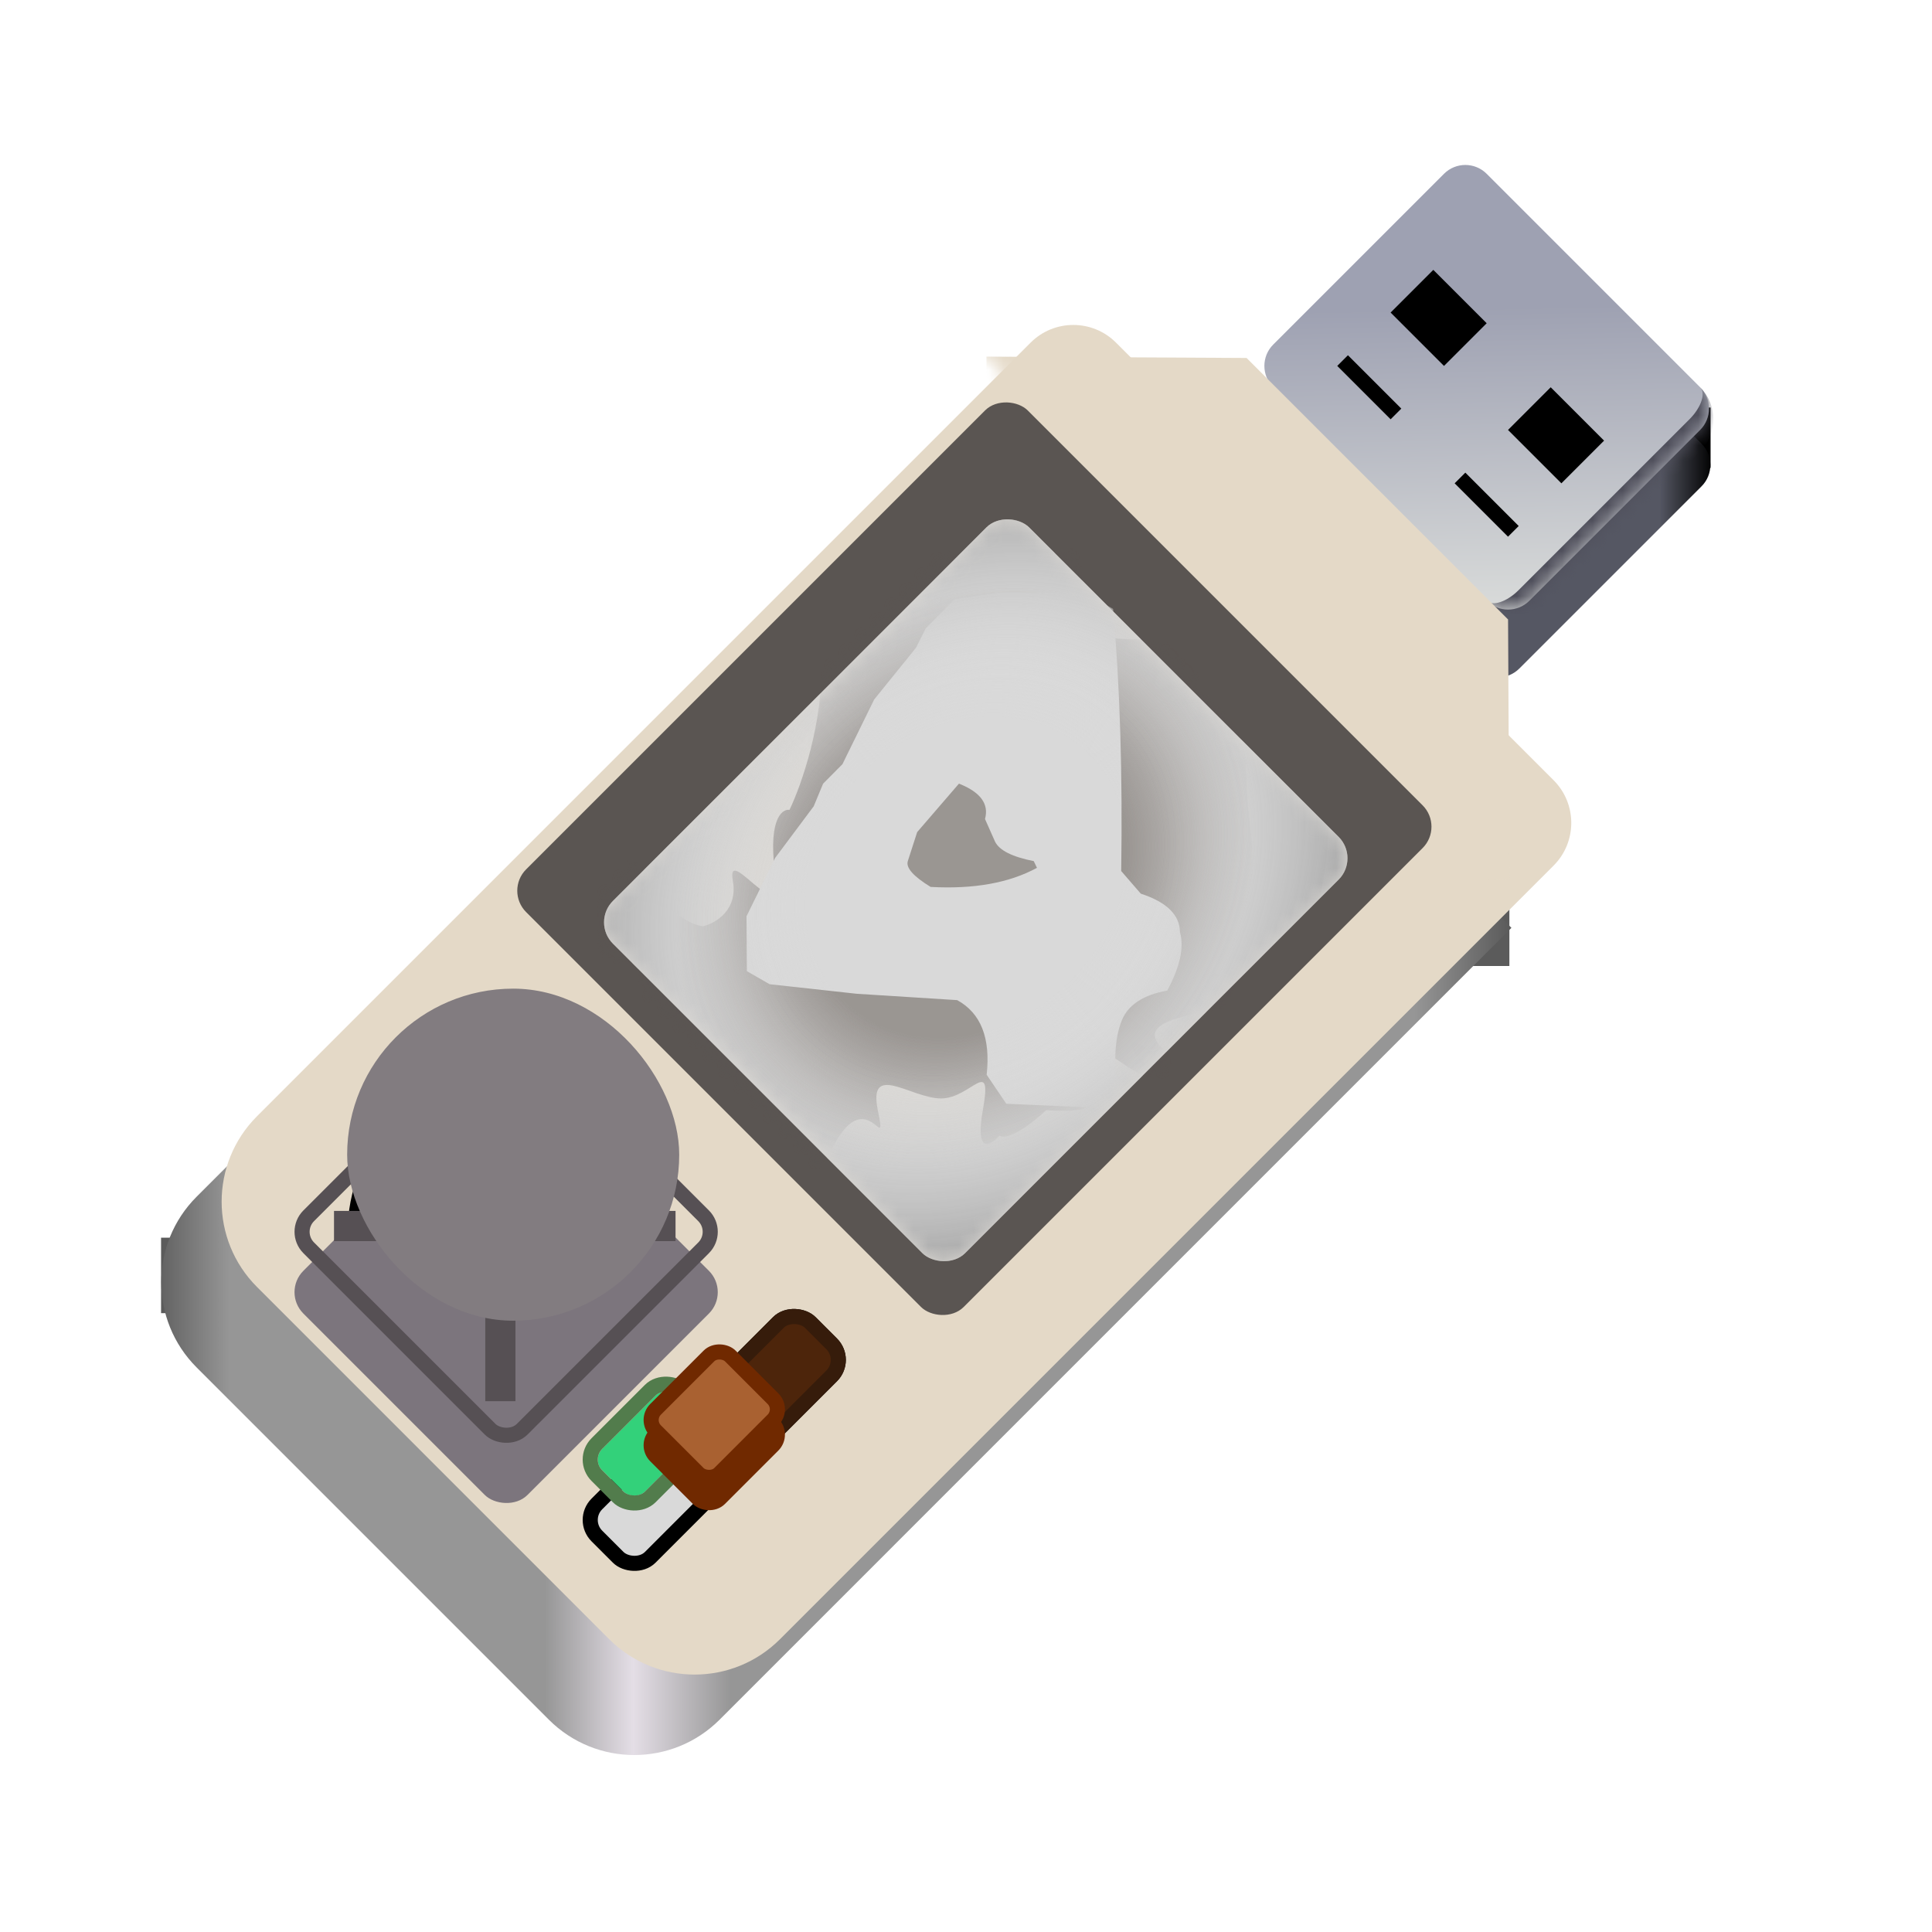 <svg width="128" height="128" viewBox="0 0 128 128" fill="none" xmlns="http://www.w3.org/2000/svg">
<rect x="111" y="27" width="2.33" height="4" fill="black"/>
<path d="M82.98 29.444C82.199 28.663 82.199 27.396 82.98 26.615L95.052 14.543C95.833 13.762 97.099 13.762 97.88 14.543L112.73 29.393C113.511 30.174 113.511 31.44 112.73 32.221L100.658 44.293C99.877 45.074 98.611 45.074 97.829 44.293L82.98 29.444Z" fill="url(#paint0_linear_9_40)"/>
<mask id="path-3-inside-1_9_40" fill="white">
<path d="M84.354 25.657C83.573 24.876 83.573 23.61 84.354 22.829L95.668 11.515C96.449 10.734 97.715 10.734 98.496 11.515L112.638 25.657C113.419 26.438 113.419 27.705 112.638 28.486L101.325 39.8C100.544 40.581 99.277 40.581 98.496 39.8L84.354 25.657Z"/>
</mask>
<path d="M84.354 25.657C83.573 24.876 83.573 23.61 84.354 22.829L95.668 11.515C96.449 10.734 97.715 10.734 98.496 11.515L112.638 25.657C113.419 26.438 113.419 27.705 112.638 28.486L101.325 39.8C100.544 40.581 99.277 40.581 98.496 39.8L84.354 25.657Z" fill="url(#paint1_linear_9_40)"/>
<path d="M82.94 24.243L97.082 10.101L82.94 24.243ZM112.638 25.657C113.81 26.829 113.81 28.728 112.638 29.9L102.739 39.8C101.567 40.971 99.668 40.971 98.496 39.8C98.887 40.19 99.837 39.873 100.618 39.092L111.931 27.779C112.712 26.998 113.029 26.048 112.638 25.657ZM99.91 41.214L82.94 24.243L99.91 41.214ZM97.082 10.101L114.053 27.072L97.082 10.101Z" fill="#50505C" mask="url(#path-3-inside-1_9_40)"/>
<rect x="96" y="55" width="4" height="9" fill="#5B5B5B"/>
<rect x="10.671" y="82" width="6" height="5" fill="#5B5B5B"/>
<g filter="url(#filter0_i_9_40)">
<path d="M13.028 92.597C9.903 89.473 9.903 84.408 13.028 81.284L65.487 28.824L100.135 63.472L47.676 115.932C44.552 119.056 39.486 119.056 36.362 115.932L13.028 92.597Z" fill="url(#paint2_linear_9_40)"/>
</g>
<g filter="url(#filter1_i_9_40)">
<path d="M13.028 87.267C9.903 84.143 9.903 79.078 13.028 75.953L64.281 24.7C65.843 23.138 68.376 23.138 69.938 24.7L98.929 53.691C100.491 55.253 100.491 57.786 98.929 59.348L47.676 110.602C44.552 113.726 39.486 113.726 36.362 110.602L13.028 87.267Z" fill="#E4D9C7"/>
</g>
<mask id="mask0_9_40" style="mask-type:alpha" maskUnits="userSpaceOnUse" x="64" y="9" width="53" height="53">
<rect x="64.555" y="22.829" width="19" height="54" transform="rotate(-45 64.555 22.829)" fill="#D9D9D9"/>
</mask>
<g mask="url(#mask0_9_40)">
<g filter="url(#filter2_i_9_40)">
<path d="M65.354 23.627L82.589 23.716L99.913 41.04L100.002 58.276L82.766 58.187L65.442 40.863L65.354 23.627Z" fill="#E4D9C7"/>
</g>
</g>
<g filter="url(#filter3_ii_9_40)">
<rect x="33.442" y="61.013" width="47" height="41" rx="2" transform="rotate(-45 33.442 61.013)" fill="#5A5552"/>
</g>
<rect x="39.191" y="61.104" width="39" height="33" rx="2" transform="rotate(-45 39.191 61.104)" fill="#DBD8D3"/>
<mask id="mask1_9_40" style="mask-type:alpha" maskUnits="userSpaceOnUse" x="40" y="34" width="50" height="50">
<rect x="39.191" y="61.104" width="39" height="33" rx="2" transform="rotate(-45 39.191 61.104)" fill="#DBD8D3"/>
</mask>
<g mask="url(#mask1_9_40)">
<path d="M52.306 53.654C51.754 53.579 50.804 54.414 51.423 58.35C51.598 61.258 48.111 55.89 48.552 58.35C48.906 60.319 47.374 61.183 46.565 61.369C45.939 61.295 44.445 60.676 43.473 58.797C42.259 56.449 41.155 56.673 40.271 56.785C39.388 56.896 33.426 59.021 37.29 60.81C41.155 62.599 38.395 64.5 42.259 63.718C42.59 79.037 48.773 70.315 46.565 73.558C44.357 76.801 49.215 75.794 50.981 77.807C52.748 79.82 53.079 79.82 55.287 75.794C57.495 71.769 58.82 76.801 58.158 73.558C57.495 70.315 60.366 72.775 62.353 72.775C64.341 72.775 65.776 69.868 65.114 73.558C64.584 76.51 65.629 75.906 66.218 75.235C66.439 75.422 67.366 75.347 69.309 73.558C72.842 73.737 72.106 73.111 71.297 72.775C69.456 71.806 66.748 70.114 70.634 71.098C75.492 72.328 71.738 68.638 74.167 70.315C76.596 71.992 78.363 72.44 77.48 69.868C75.161 68.079 77.259 67.408 81.123 66.849C83.442 62.599 81.565 64.836 82.558 61.034C83.552 57.232 82.558 54.436 82.558 50.858C82.558 47.995 80.35 46.161 79.246 45.602C79.835 44.522 79.909 42.36 75.492 42.36C71.076 42.36 70.928 41.018 71.407 40.347C71.922 38.036 72.136 34.241 68.868 37.551C64.782 41.689 63.678 33.414 59.703 37.104C55.729 40.794 54.183 38.558 54.404 43.702C54.581 47.817 53.079 52.051 52.306 53.654Z" fill="#5A5552" fill-opacity="0.5"/>
<path d="M60.145 57.051C60.007 57.488 60.51 58.058 61.656 58.761C64.516 58.918 66.865 58.496 68.702 57.496L68.488 57.051C67.064 56.769 66.21 56.34 65.925 55.762L65.259 54.262C65.534 53.262 64.958 52.48 63.533 51.918L60.765 55.129L60.145 57.051ZM66.239 39.262H71.817L73.746 40.34C74.202 45.481 74.38 51.27 74.282 57.707L75.58 59.207C77.303 59.769 78.168 60.621 78.175 61.761C78.463 62.761 78.182 64.05 77.333 65.629C75.773 65.91 74.777 66.55 74.346 67.55C73.93 68.55 73.798 69.839 73.949 71.418C72.959 72.839 72.174 73.48 71.595 73.339L66.671 73.128L65.37 71.207C65.635 68.769 64.984 67.121 63.416 66.261L56.757 65.84L50.987 65.207L49.481 64.34L49.457 60.707L51.354 56.84L53.91 53.418L54.533 51.918L55.813 50.629L57.918 46.34L60.685 42.918L61.333 41.629L63.242 39.707L66.239 39.262Z" fill="#D9D9D9"/>
<rect x="39.191" y="61.104" width="39" height="33" rx="2" transform="rotate(-45 39.191 61.104)" fill="url(#paint3_radial_9_40)"/>
<rect x="39.191" y="61.104" width="39" height="33" rx="2" transform="rotate(-45 39.191 61.104)" fill="url(#paint4_radial_9_40)"/>
</g>
<rect x="38.483" y="100.702" width="20" height="5" rx="1.5" transform="rotate(-45 38.483 100.702)" fill="#D9D9D9" stroke="black"/>
<g filter="url(#filter4_di_9_40)">
<rect x="39.191" y="100.702" width="7" height="4" rx="1" transform="rotate(-45 39.191 100.702)" fill="#33D17A"/>
<rect x="38.483" y="100.702" width="8" height="5" rx="1.5" transform="rotate(-45 38.483 100.702)" stroke="#527C4C"/>
</g>
<rect x="46.262" y="92.924" width="9" height="5" rx="1.5" transform="rotate(-45 46.262 92.924)" fill="#4D250B" stroke="#361C0B"/>
<rect x="42.726" y="95.752" width="7" height="6" rx="1" transform="rotate(-45 42.726 95.752)" fill="#702900" stroke="#702900"/>
<rect x="42.726" y="94.079" width="7" height="6" rx="1" transform="rotate(-45 42.726 94.079)" fill="#A96131" stroke="#702900"/>
<circle cx="33.534" cy="81.61" r="10" transform="rotate(-45 33.534 81.61)" fill="#D9D9D9" stroke="black"/>
<g filter="url(#filter5_i_9_40)">
<rect x="18.684" y="81.61" width="21" height="21" rx="2" transform="rotate(-45 18.684 81.61)" fill="#7C757D"/>
</g>
<rect x="19.392" y="81.61" width="20" height="20" rx="1.5" transform="rotate(-45 19.392 81.61)" stroke="#565054"/>
<line x1="33.15" y1="92.832" x2="33.15" y2="70.205" stroke="#565054" stroke-width="2"/>
<line x1="22.129" y1="81.226" x2="44.756" y2="81.226" stroke="#565054" stroke-width="2"/>
<g filter="url(#filter6_i_9_40)">
<rect x="23" y="67" width="22" height="22" rx="11" fill="#827C80"/>
</g>
<rect x="88.597" y="24.243" width="1" height="5" transform="rotate(-45 88.597 24.243)" fill="black"/>
<rect x="96.375" y="32.021" width="1" height="5" transform="rotate(-45 96.375 32.021)" fill="black"/>
<rect x="92.132" y="20.708" width="4" height="5" transform="rotate(-45 92.132 20.708)" fill="black"/>
<rect x="99.91" y="28.486" width="4" height="5" transform="rotate(-45 99.91 28.486)" fill="black"/>
<defs>
<filter id="filter0_i_9_40" x="10.684" y="26.824" width="89.451" height="91.451" filterUnits="userSpaceOnUse" color-interpolation-filters="sRGB">
<feFlood flood-opacity="0" result="BackgroundImageFix"/>
<feBlend mode="normal" in="SourceGraphic" in2="BackgroundImageFix" result="shape"/>
<feColorMatrix in="SourceAlpha" type="matrix" values="0 0 0 0 0 0 0 0 0 0 0 0 0 0 0 0 0 0 127 0" result="hardAlpha"/>
<feMorphology radius="2" operator="erode" in="SourceAlpha" result="effect1_innerShadow_9_40"/>
<feOffset dy="-2"/>
<feGaussianBlur stdDeviation="3"/>
<feComposite in2="hardAlpha" operator="arithmetic" k2="-1" k3="1"/>
<feColorMatrix type="matrix" values="0 0 0 0 0 0 0 0 0 0 0 0 0 0 0 0 0 0 0.25 0"/>
<feBlend mode="normal" in2="shape" result="effect1_innerShadow_9_40"/>
</filter>
<filter id="filter1_i_9_40" x="10.684" y="21.528" width="93.416" height="91.416" filterUnits="userSpaceOnUse" color-interpolation-filters="sRGB">
<feFlood flood-opacity="0" result="BackgroundImageFix"/>
<feBlend mode="normal" in="SourceGraphic" in2="BackgroundImageFix" result="shape"/>
<feColorMatrix in="SourceAlpha" type="matrix" values="0 0 0 0 0 0 0 0 0 0 0 0 0 0 0 0 0 0 127 0" result="hardAlpha"/>
<feMorphology radius="2" operator="erode" in="SourceAlpha" result="effect1_innerShadow_9_40"/>
<feOffset dx="4" dy="-2"/>
<feGaussianBlur stdDeviation="3"/>
<feComposite in2="hardAlpha" operator="arithmetic" k2="-1" k3="1"/>
<feColorMatrix type="matrix" values="0 0 0 0 0 0 0 0 0 0 0 0 0 0 0 0 0 0 0.25 0"/>
<feBlend mode="normal" in2="shape" result="effect1_innerShadow_9_40"/>
</filter>
<filter id="filter2_i_9_40" x="65.353" y="23.627" width="34.648" height="34.648" filterUnits="userSpaceOnUse" color-interpolation-filters="sRGB">
<feFlood flood-opacity="0" result="BackgroundImageFix"/>
<feBlend mode="normal" in="SourceGraphic" in2="BackgroundImageFix" result="shape"/>
<feColorMatrix in="SourceAlpha" type="matrix" values="0 0 0 0 0 0 0 0 0 0 0 0 0 0 0 0 0 0 127 0" result="hardAlpha"/>
<feOffset/>
<feGaussianBlur stdDeviation="3"/>
<feComposite in2="hardAlpha" operator="arithmetic" k2="-1" k3="1"/>
<feColorMatrix type="matrix" values="0 0 0 0 0 0 0 0 0 0 0 0 0 0 0 0 0 0 0.25 0"/>
<feBlend mode="normal" in2="shape" result="effect1_innerShadow_9_40"/>
</filter>
<filter id="filter3_ii_9_40" x="34.271" y="24.607" width="60.569" height="66.569" filterUnits="userSpaceOnUse" color-interpolation-filters="sRGB">
<feFlood flood-opacity="0" result="BackgroundImageFix"/>
<feBlend mode="normal" in="SourceGraphic" in2="BackgroundImageFix" result="shape"/>
<feColorMatrix in="SourceAlpha" type="matrix" values="0 0 0 0 0 0 0 0 0 0 0 0 0 0 0 0 0 0 127 0" result="hardAlpha"/>
<feOffset dy="-4"/>
<feGaussianBlur stdDeviation="2"/>
<feComposite in2="hardAlpha" operator="arithmetic" k2="-1" k3="1"/>
<feColorMatrix type="matrix" values="0 0 0 0 0.859 0 0 0 0 0.847 0 0 0 0 0.827 0 0 0 0.5 0"/>
<feBlend mode="normal" in2="shape" result="effect1_innerShadow_9_40"/>
<feColorMatrix in="SourceAlpha" type="matrix" values="0 0 0 0 0 0 0 0 0 0 0 0 0 0 0 0 0 0 127 0" result="hardAlpha"/>
<feOffset dy="2"/>
<feGaussianBlur stdDeviation="2"/>
<feComposite in2="hardAlpha" operator="arithmetic" k2="-1" k3="1"/>
<feColorMatrix type="matrix" values="0 0 0 0 0 0 0 0 0 0 0 0 0 0 0 0 0 0 0.25 0"/>
<feBlend mode="normal" in2="effect1_innerShadow_9_40" result="effect2_innerShadow_9_40"/>
</filter>
<filter id="filter4_di_9_40" x="34.605" y="91.166" width="16.95" height="16.95" filterUnits="userSpaceOnUse" color-interpolation-filters="sRGB">
<feFlood flood-opacity="0" result="BackgroundImageFix"/>
<feColorMatrix in="SourceAlpha" type="matrix" values="0 0 0 0 0 0 0 0 0 0 0 0 0 0 0 0 0 0 127 0" result="hardAlpha"/>
<feOffset/>
<feGaussianBlur stdDeviation="2"/>
<feComposite in2="hardAlpha" operator="out"/>
<feColorMatrix type="matrix" values="0 0 0 0 0.482 0 0 0 0 0.757 0 0 0 0 0.447 0 0 0 1 0"/>
<feBlend mode="normal" in2="BackgroundImageFix" result="effect1_dropShadow_9_40"/>
<feBlend mode="normal" in="SourceGraphic" in2="effect1_dropShadow_9_40" result="shape"/>
<feColorMatrix in="SourceAlpha" type="matrix" values="0 0 0 0 0 0 0 0 0 0 0 0 0 0 0 0 0 0 127 0" result="hardAlpha"/>
<feOffset dy="-4"/>
<feGaussianBlur stdDeviation="2"/>
<feComposite in2="hardAlpha" operator="arithmetic" k2="-1" k3="1"/>
<feColorMatrix type="matrix" values="0 0 0 0 0.482 0 0 0 0 0.757 0 0 0 0 0.447 0 0 0 1 0"/>
<feBlend mode="normal" in2="shape" result="effect2_innerShadow_9_40"/>
</filter>
<filter id="filter5_i_9_40" x="19.513" y="67.589" width="28.042" height="32.042" filterUnits="userSpaceOnUse" color-interpolation-filters="sRGB">
<feFlood flood-opacity="0" result="BackgroundImageFix"/>
<feBlend mode="normal" in="SourceGraphic" in2="BackgroundImageFix" result="shape"/>
<feColorMatrix in="SourceAlpha" type="matrix" values="0 0 0 0 0 0 0 0 0 0 0 0 0 0 0 0 0 0 127 0" result="hardAlpha"/>
<feOffset dy="4"/>
<feGaussianBlur stdDeviation="2"/>
<feComposite in2="hardAlpha" operator="arithmetic" k2="-1" k3="1"/>
<feColorMatrix type="matrix" values="0 0 0 0 0 0 0 0 0 0 0 0 0 0 0 0 0 0 0.25 0"/>
<feBlend mode="normal" in2="shape" result="effect1_innerShadow_9_40"/>
</filter>
<filter id="filter6_i_9_40" x="23" y="65.5" width="22" height="23.5" filterUnits="userSpaceOnUse" color-interpolation-filters="sRGB">
<feFlood flood-opacity="0" result="BackgroundImageFix"/>
<feBlend mode="normal" in="SourceGraphic" in2="BackgroundImageFix" result="shape"/>
<feColorMatrix in="SourceAlpha" type="matrix" values="0 0 0 0 0 0 0 0 0 0 0 0 0 0 0 0 0 0 127 0" result="hardAlpha"/>
<feMorphology radius="2" operator="erode" in="SourceAlpha" result="effect1_innerShadow_9_40"/>
<feOffset dy="-1.5"/>
<feGaussianBlur stdDeviation="2"/>
<feComposite in2="hardAlpha" operator="arithmetic" k2="-1" k3="1"/>
<feColorMatrix type="matrix" values="0 0 0 0 0.18 0 0 0 0 0.165 0 0 0 0 0.161 0 0 0 1 0"/>
<feBlend mode="normal" in2="shape" result="effect1_innerShadow_9_40"/>
</filter>
<linearGradient id="paint0_linear_9_40" x1="99.5" y1="44.5" x2="113.5" y2="44.5" gradientUnits="userSpaceOnUse">
<stop stop-color="#555763"/>
<stop offset="0.746" stop-color="#555763"/>
<stop offset="1"/>
</linearGradient>
<linearGradient id="paint1_linear_9_40" x1="98.495" y1="14.495" x2="99.064" y2="42.401" gradientUnits="userSpaceOnUse">
<stop offset="0.21" stop-color="#9EA1B2"/>
<stop offset="1" stop-color="#DFE1DE"/>
</linearGradient>
<linearGradient id="paint2_linear_9_40" x1="10" y1="117.629" x2="100" y2="117.629" gradientUnits="userSpaceOnUse">
<stop stop-color="#5B5B5B"/>
<stop offset="0.058" stop-color="#969696"/>
<stop offset="0.29" stop-color="#969696"/>
<stop offset="0.355" stop-color="#E4DEE6"/>
<stop offset="0.427" stop-color="#969696"/>
<stop offset="0.93" stop-color="#969696"/>
<stop offset="1" stop-color="#5B5B5B"/>
</linearGradient>
<radialGradient id="paint3_radial_9_40" cx="0" cy="0" r="1" gradientUnits="userSpaceOnUse" gradientTransform="translate(58.837 76.543) rotate(90.478) scale(17.561 20.754)">
<stop offset="0.551" stop-color="#D9D9D9" stop-opacity="0"/>
<stop offset="1" stop-color="#D9D9D9"/>
</radialGradient>
<radialGradient id="paint4_radial_9_40" cx="0" cy="0" r="1" gradientUnits="userSpaceOnUse" gradientTransform="translate(58.837 76.543) rotate(90) scale(36.77 43.455)">
<stop offset="0.324" stop-color="#D9D9D9" stop-opacity="0"/>
<stop offset="1"/>
</radialGradient>
</defs>
</svg>
